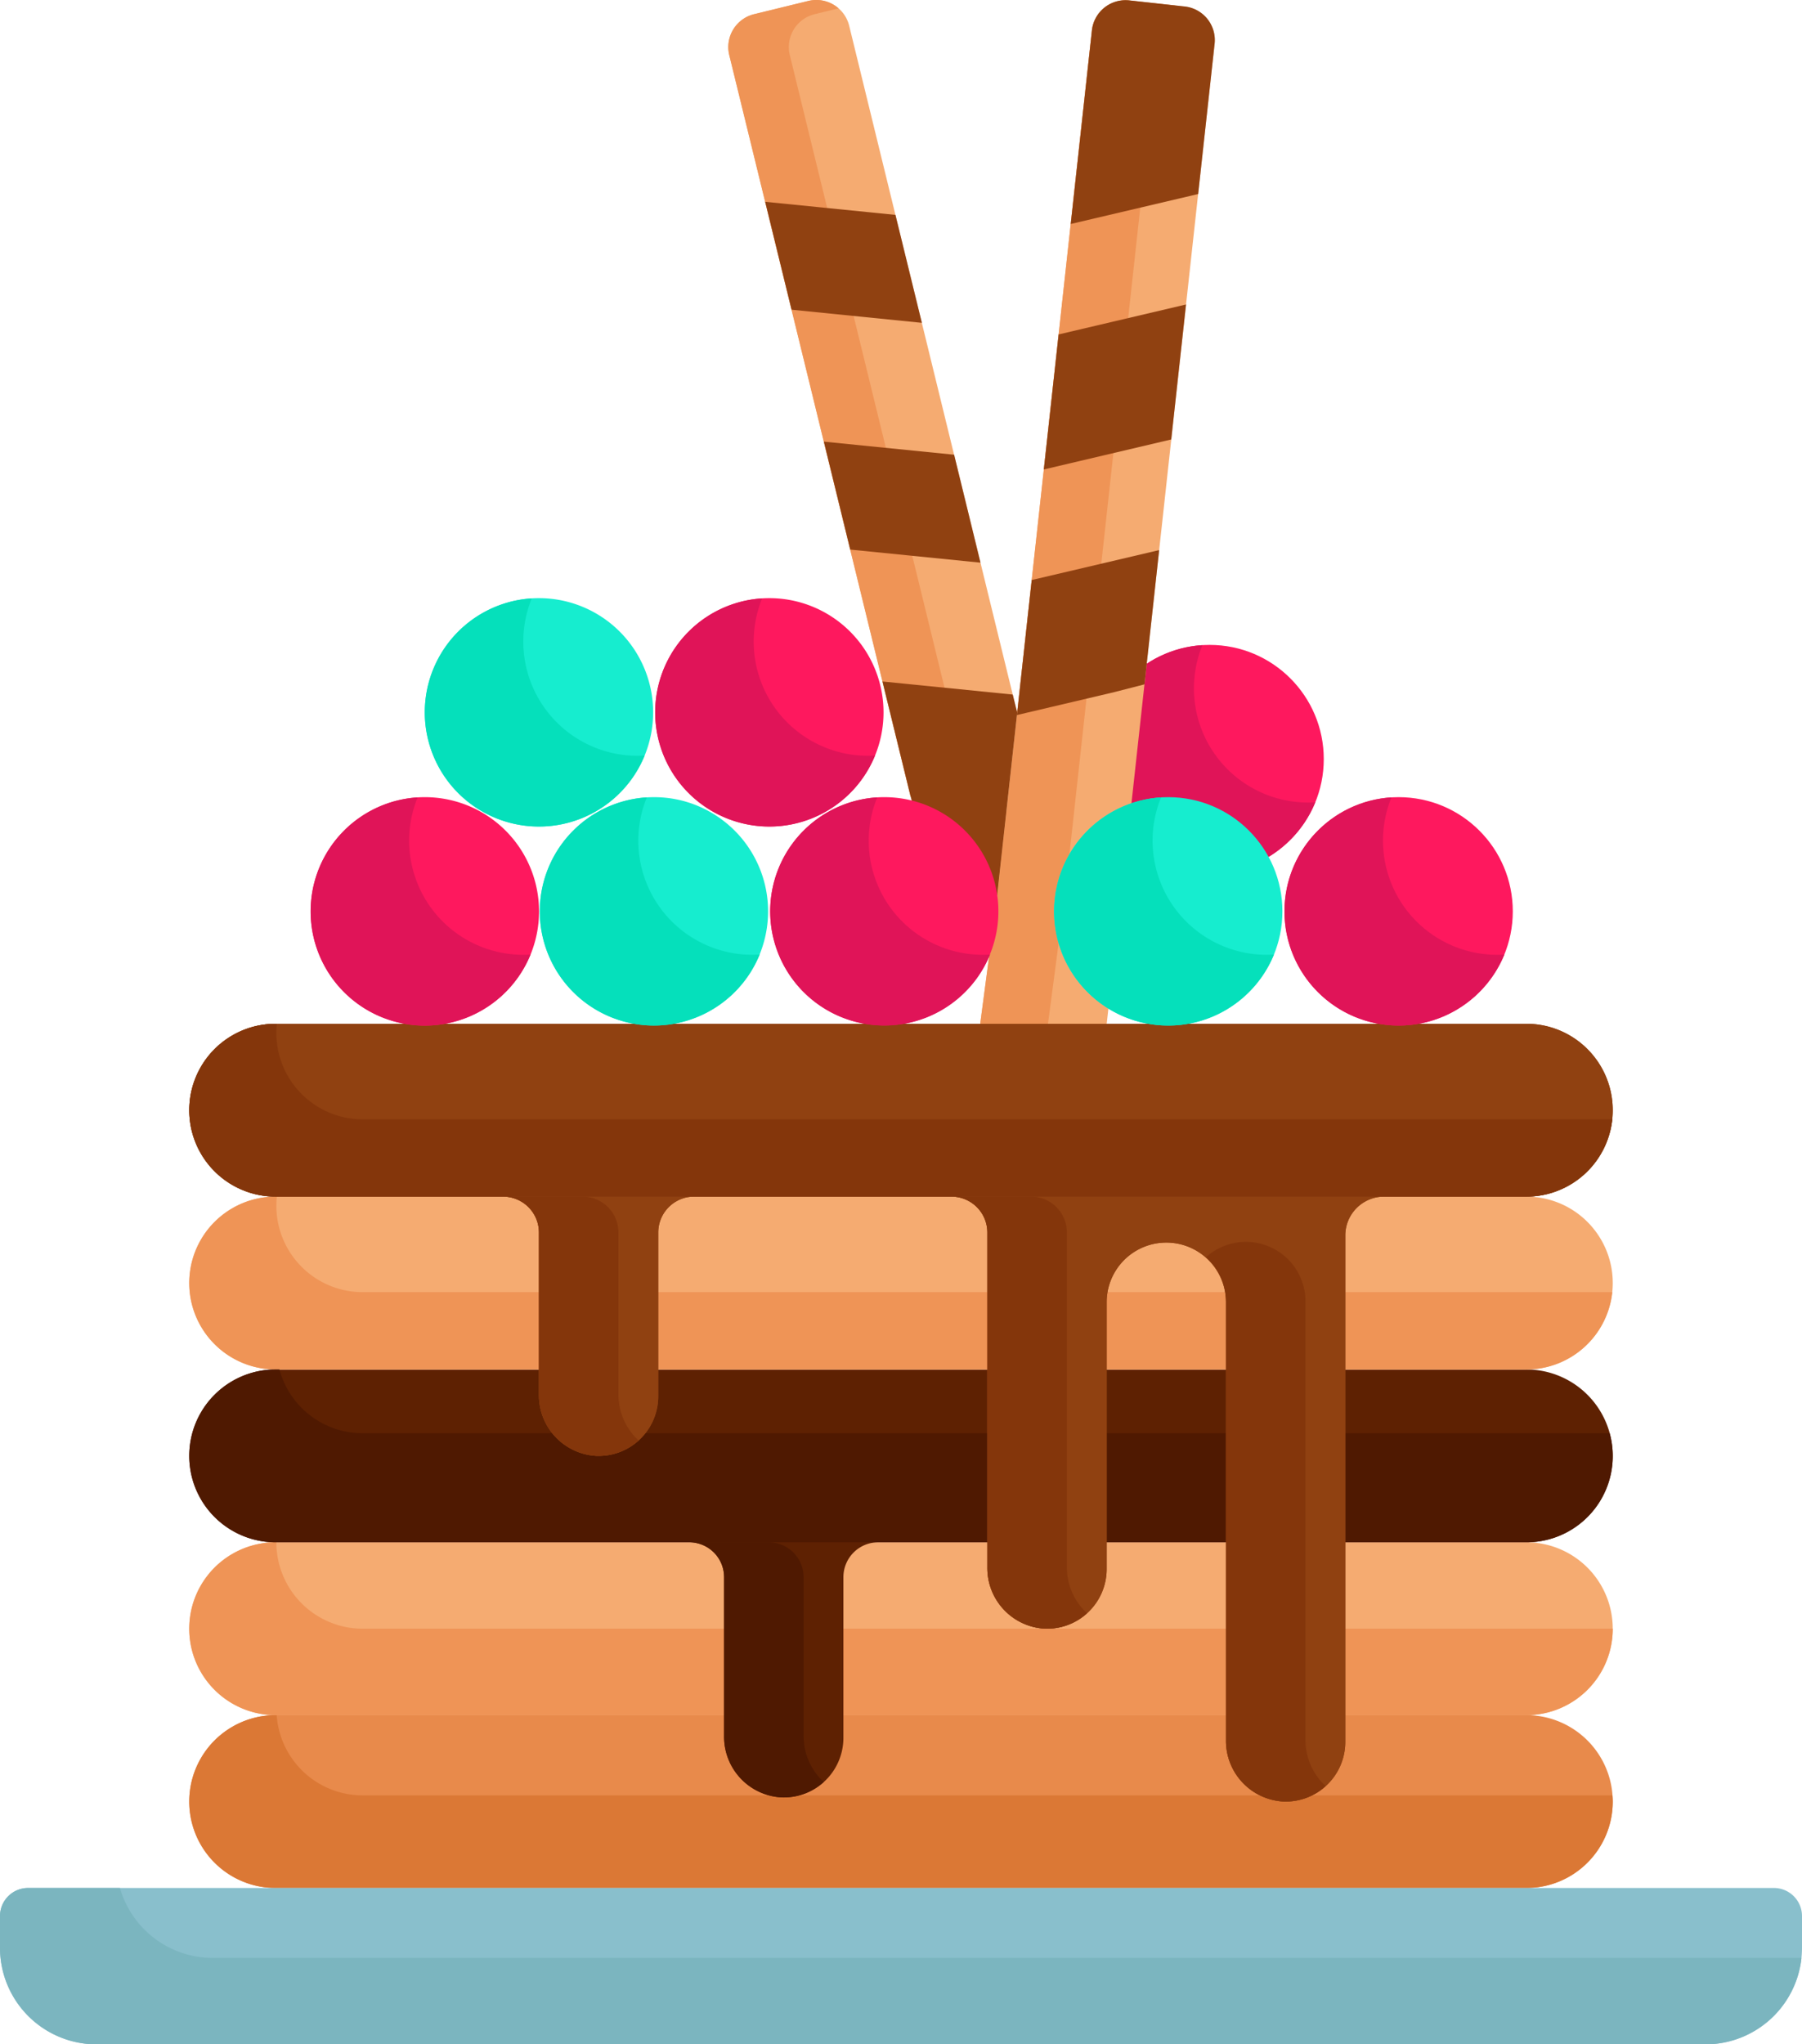 <svg xmlns="http://www.w3.org/2000/svg" width="233.334" height="264.647" viewBox="0 0 233.334 264.647">
  <g id="chocolate" transform="translate(-29.389 0)">
    <g id="XMLID_170_" transform="translate(53.894 222.029)">
      <g id="Group_1" data-name="Group 1" transform="translate(0)">
        <path id="Path_1" data-name="Path 1" d="M248.525,416.778a11.187,11.187,0,0,1,0,22.375H86.576a11.187,11.187,0,1,1,0-22.375H248.525Z" transform="translate(-75.389 -416.778)" fill="#e88a4b"/>
      </g>
    </g>
    <path id="Path_2" data-name="Path 2" d="M236.365,427.166H97.856a11.163,11.163,0,0,1-11.147-10.388h-.132a11.187,11.187,0,1,0,0,22.375H248.526a11.186,11.186,0,0,0,11.187-11.187c0-.27-.022-.534-.04-.8Z" transform="translate(-21.495 -194.749)" fill="#db7835"/>
    <g id="Group_2" data-name="Group 2" transform="translate(53.894 199.654)">
      <path id="Path_3" data-name="Path 3" d="M248.525,374.778a11.187,11.187,0,0,1,0,22.375H86.576a11.187,11.187,0,1,1,0-22.375H248.525Z" transform="translate(-75.389 -374.778)" fill="#f5ab71"/>
    </g>
    <path id="Path_4" data-name="Path 4" d="M131.95,385.965H97.855a11.186,11.186,0,0,1-11.187-11.187h-.092a11.187,11.187,0,0,0,0,22.375H248.525a11.186,11.186,0,0,0,11.187-11.187H131.95Z" transform="translate(-21.495 -175.124)" fill="#ef9456"/>
    <g id="Group_4" data-name="Group 4" transform="translate(53.894 177.28)">
      <g id="XMLID_172_">
        <g id="Group_3" data-name="Group 3">
          <path id="Path_5" data-name="Path 5" d="M248.525,332.778a11.187,11.187,0,1,1,0,22.375H164.6a4.508,4.508,0,0,0-4.507,4.507v20.8a7.72,7.72,0,0,1-8.1,7.714,7.863,7.863,0,0,1-7.352-7.932V359.659a4.508,4.508,0,0,0-4.507-4.507H86.576a11.187,11.187,0,1,1,0-22.375H248.525Z" transform="translate(-75.389 -332.778)" fill="#5e2102"/>
        </g>
      </g>
    </g>
    <circle id="Ellipse_1" data-name="Ellipse 1" cx="14.783" cy="14.783" r="14.783" transform="translate(171.233 83.484)" fill="#fe185e"/>
    <path id="Path_6" data-name="Path 6" d="M323.189,177.147A14.785,14.785,0,0,1,309.5,156.771a14.782,14.782,0,1,0,14.614,20.344c-.307.019-.616.032-.929.032Z" transform="translate(-124.416 -73.255)" fill="#e01458"/>
    <g id="Group_5" data-name="Group 5" transform="translate(123.693 0)">
      <path id="Path_7" data-name="Path 7" d="M293.829.894A4.372,4.372,0,0,1,297.7,5.72L287,103.454l-3.488,31.074-16.486.529,2.517-19.047,2.6-23.7V92.31l9.674-88.326A4.381,4.381,0,0,1,286.647.105Z" transform="translate(-234.734 -0.037)" fill="#f5ab71"/>
      <path id="Path_8" data-name="Path 8" d="M278.317,116.011l2.6-23.7V92.31l9.674-88.326A4.374,4.374,0,0,1,292.606.759L286.647.105a4.381,4.381,0,0,0-4.832,3.878L272.141,92.31v.005l-2.6,23.7-2.517,19.047,8.812-.283Z" transform="translate(-234.734 -0.037)" fill="#ef9456"/>
      <path id="Path_9" data-name="Path 9" d="M278.482,137.546,276.6,154.732v.005l-.032.288,12.626-2.973,3.888-1,.353-3.21,1.55-14.171Z" transform="translate(-239.194 -62.46)" fill="#904111"/>
      <path id="Path_10" data-name="Path 10" d="M243.818,92.273v.005l-2.6,23.7a14.791,14.791,0,0,0-11.2-12.871L206.538,7.138a4.379,4.379,0,0,1,3.212-5.3L216.766.127a4.379,4.379,0,0,1,5.3,3.212Z" transform="translate(-206.411 0)" fill="#f5ab71"/>
      <path id="Path_11" data-name="Path 11" d="M237.855,103.1,214.378,7.138a4.379,4.379,0,0,1,3.212-5.3l3.1-.758a4.369,4.369,0,0,0-3.921-.958l-7.016,1.715a4.379,4.379,0,0,0-3.212,5.3L230.016,103.1a14.791,14.791,0,0,1,11.2,12.871l1.194-10.886A14.689,14.689,0,0,0,237.855,103.1Z" transform="translate(-206.412 0)" fill="#ef9456"/>
    </g>
    <g id="Group_6" data-name="Group 6" transform="translate(128.471 0.021)">
      <path id="Path_12" data-name="Path 12" d="M260.755,167.292,243.889,165.6l3.639,14.863,3.615,13.667,7.589-.818,2.568-23.387.032-.288v-.005Z" transform="translate(-228.701 -77.4)" fill="#904111"/>
      <path id="Path_13" data-name="Path 13" d="M246.505,109.012l3.415,13.973-16.866-1.694-3.415-13.973Z" transform="translate(-222.042 -50.168)" fill="#904111"/>
      <path id="Path_14" data-name="Path 14" d="M232.245,50.732l3.42,13.973-16.871-1.7-3.415-13.968Z" transform="translate(-215.379 -22.935)" fill="#904111"/>
      <path id="Path_15" data-name="Path 15" d="M304.4.854a4.372,4.372,0,0,1,3.873,4.827l-2.131,19.455-16.5,3.878,2.744-25.07A4.381,4.381,0,0,1,297.214.065Z" transform="translate(-250.079 -0.039)" fill="#904111"/>
      <path id="Path_16" data-name="Path 16" d="M301.515,73.988,299.6,91.461l-16.5,3.884,1.918-17.479Z" transform="translate(-247.023 -34.593)" fill="#904111"/>
    </g>
    <g id="Group_7" data-name="Group 7" transform="translate(53.894 154.905)">
      <path id="Path_17" data-name="Path 17" d="M256.436,294.054a11.188,11.188,0,0,1-7.911,19.1H86.576a11.187,11.187,0,0,1,0-22.375H248.525A11.152,11.152,0,0,1,256.436,294.054Z" transform="translate(-75.389 -290.778)" fill="#f5ab71"/>
    </g>
    <path id="Path_18" data-name="Path 18" d="M236.365,303.146H97.856a11.179,11.179,0,0,1-11.124-12.368h-.154a11.187,11.187,0,1,0,0,22.375H248.526a11.186,11.186,0,0,0,11.124-10.007Z" transform="translate(-21.495 -135.873)" fill="#ef9456"/>
    <path id="Path_19" data-name="Path 19" d="M236.364,341.035H97.855a11.156,11.156,0,0,1-10.787-8.257h-.492a11.187,11.187,0,1,0,0,22.375H248.525a11.154,11.154,0,0,0,10.787-14.117Z" transform="translate(-21.495 -155.498)" fill="#4f1901"/>
    <g id="XMLID_175_" transform="translate(29.389 244.403)">
      <g id="Group_8" data-name="Group 8">
        <path id="Path_20" data-name="Path 20" d="M262.723,462.411v4.1a12.507,12.507,0,0,1-12.508,12.508H41.9a12.507,12.507,0,0,1-12.508-12.508v-4.1a3.638,3.638,0,0,1,3.633-3.633H259.09a3.638,3.638,0,0,1,3.633,3.633Z" transform="translate(-29.389 -458.778)" fill="#89bfcc"/>
      </g>
    </g>
    <path id="Path_21" data-name="Path 21" d="M56.942,467.833a12.51,12.51,0,0,1-12.022-9.055h-11.9a3.638,3.638,0,0,0-3.633,3.633v4.1A12.507,12.507,0,0,0,41.9,479.022H250.215a12.507,12.507,0,0,0,12.439-11.189Z" transform="translate(0 -214.375)" fill="#7bb5bf"/>
    <g id="XMLID_174_" transform="translate(53.894 132.531)">
      <g id="Group_9" data-name="Group 9" transform="translate(0)">
        <path id="Path_22" data-name="Path 22" d="M256.436,252.054a11.188,11.188,0,0,1-7.911,19.1H230.1a5.02,5.02,0,0,0-5.018,5.018v65.568a7.72,7.72,0,0,1-8.1,7.714,7.863,7.863,0,0,1-7.352-7.932V284.737a7.725,7.725,0,0,0-15.449,0v34.627a7.72,7.72,0,0,1-8.1,7.714,7.863,7.863,0,0,1-7.352-7.932V275.793a4.64,4.64,0,0,0-4.64-4.64H140.76a4.64,4.64,0,0,0-4.64,4.64v21.2a7.72,7.72,0,0,1-8.1,7.714,7.863,7.863,0,0,1-7.352-7.932V275.793a4.64,4.64,0,0,0-4.64-4.64H86.576a11.187,11.187,0,1,1,0-22.375H248.525a11.152,11.152,0,0,1,7.911,3.276Z" transform="translate(-75.389 -248.778)" fill="#904111"/>
      </g>
    </g>
    <g id="XMLID_16_" transform="translate(53.894 132.531)">
      <g id="Group_10" data-name="Group 10" transform="translate(0)">
        <path id="Path_23" data-name="Path 23" d="M256.436,252.054a11.188,11.188,0,0,1-7.911,19.1H230.1a5.02,5.02,0,0,0-5.018,5.018v65.568a7.72,7.72,0,0,1-8.1,7.714,7.863,7.863,0,0,1-7.352-7.932V284.737a7.725,7.725,0,0,0-15.449,0v34.627a7.72,7.72,0,0,1-8.1,7.714,7.863,7.863,0,0,1-7.352-7.932V275.793a4.64,4.64,0,0,0-4.64-4.64H140.76a4.64,4.64,0,0,0-4.64,4.64v21.2a7.72,7.72,0,0,1-8.1,7.714,7.863,7.863,0,0,1-7.352-7.932V275.793a4.64,4.64,0,0,0-4.64-4.64H86.576a11.187,11.187,0,1,1,0-22.375H248.525a11.152,11.152,0,0,1,7.911,3.276Z" transform="translate(-75.389 -248.778)" fill="#904111"/>
      </g>
    </g>
    <path id="Path_24" data-name="Path 24" d="M236.365,261.146H97.856a11.179,11.179,0,0,1-11.124-12.368h-.154a11.187,11.187,0,1,0,0,22.375H248.526a11.186,11.186,0,0,0,11.124-10.007Z" transform="translate(-21.495 -116.247)" fill="#84360b"/>
    <g id="Group_11" data-name="Group 11" transform="translate(118.642 199.654)">
      <path id="Path_25" data-name="Path 25" d="M211.728,399.864V379.285a4.508,4.508,0,0,0-4.507-4.507H196.929a4.508,4.508,0,0,1,4.507,4.507v20.579a7.863,7.863,0,0,0,7.352,7.932,7.681,7.681,0,0,0,5.549-1.989,8.073,8.073,0,0,1-2.609-5.943Z" transform="translate(-196.929 -374.778)" fill="#4f1901"/>
    </g>
    <g id="Group_12" data-name="Group 12" transform="translate(94.536 154.905)">
      <path id="Path_26" data-name="Path 26" d="M166.611,316.4V295.418a4.64,4.64,0,0,0-4.64-4.64H151.679a4.64,4.64,0,0,1,4.64,4.64V316.4a7.863,7.863,0,0,0,7.352,7.932,7.681,7.681,0,0,0,5.549-1.989A8.073,8.073,0,0,1,166.611,316.4Z" transform="translate(-151.679 -290.778)" fill="#84360b"/>
      <path id="Path_27" data-name="Path 27" d="M335.418,366.286V309.5a7.716,7.716,0,0,0-12.872-5.749c.106.1.215.187.316.288a7.685,7.685,0,0,1,2.264,5.46v56.783a7.863,7.863,0,0,0,7.352,7.932,7.681,7.681,0,0,0,5.549-1.989A8.073,8.073,0,0,1,335.418,366.286Z" transform="translate(-231.521 -295.918)" fill="#84360b"/>
      <path id="Path_28" data-name="Path 28" d="M275.611,338.771V295.418a4.64,4.64,0,0,0-4.64-4.64H260.679a4.64,4.64,0,0,1,4.64,4.64v43.353a7.863,7.863,0,0,0,7.352,7.932,7.681,7.681,0,0,0,5.549-1.989,8.073,8.073,0,0,1-2.609-5.943Z" transform="translate(-202.612 -290.778)" fill="#84360b"/>
    </g>
    <g id="XMLID_176_" transform="translate(69.61 77.431)">
      <g id="Group_13" data-name="Group 13" transform="translate(0)">
        <circle id="Ellipse_2" data-name="Ellipse 2" cx="14.783" cy="14.783" r="14.783" transform="translate(126.099 25.763)" fill="#fe185e"/>
        <circle id="Ellipse_3" data-name="Ellipse 3" cx="14.783" cy="14.783" r="14.783" transform="translate(96.266 25.763)" fill="#16edcf"/>
        <path id="Path_29" data-name="Path 29" d="M231.377,193.708a14.774,14.774,0,1,1-7.048,1.785A14.784,14.784,0,0,1,231.377,193.708Z" transform="translate(-157.086 -167.945)" fill="#fe185e"/>
        <path id="Path_30" data-name="Path 30" d="M203.422,145.348a14.784,14.784,0,1,1-14.783,14.783A14.78,14.78,0,0,1,203.422,145.348Z" transform="translate(-144.023 -145.348)" fill="#fe185e"/>
        <path id="Path_31" data-name="Path 31" d="M182.622,195.61a14.78,14.78,0,1,1-7.245-1.9A14.6,14.6,0,0,1,182.622,195.61Z" transform="translate(-130.918 -167.945)" fill="#16edcf"/>
        <path id="Path_32" data-name="Path 32" d="M147.422,145.348a14.784,14.784,0,1,1-14.783,14.783A14.78,14.78,0,0,1,147.422,145.348Z" transform="translate(-117.856 -145.348)" fill="#16edcf"/>
        <path id="Path_33" data-name="Path 33" d="M126.72,195.493a14.788,14.788,0,1,1-7.048-1.785A14.783,14.783,0,0,1,126.72,195.493Z" transform="translate(-104.889 -167.945)" fill="#fe185e"/>
      </g>
    </g>
    <g id="XMLID_17_" transform="translate(69.61 77.463)">
      <g id="Group_14" data-name="Group 14" transform="translate(0)">
        <path id="Path_34" data-name="Path 34" d="M369.134,214.144a14.785,14.785,0,0,1-13.685-20.376,14.782,14.782,0,1,0,14.614,20.344c-.307.019-.617.032-.929.032Z" transform="translate(-215.495 -168.005)" fill="#e01458"/>
        <path id="Path_35" data-name="Path 35" d="M313.134,214.144a14.785,14.785,0,0,1-13.685-20.376,14.782,14.782,0,1,0,14.614,20.344C313.756,214.131,313.446,214.144,313.134,214.144Z" transform="translate(-189.328 -168.005)" fill="#05e0bb"/>
        <path id="Path_36" data-name="Path 36" d="M244.134,214.141a14.774,14.774,0,0,1-13.679-20.379,14.783,14.783,0,1,0,14.608,20.347C244.756,214.128,244.446,214.141,244.134,214.141Z" transform="translate(-157.086 -168.003)" fill="#e01458"/>
        <path id="Path_37" data-name="Path 37" d="M216.179,165.784a14.786,14.786,0,0,1-13.686-20.376,14.782,14.782,0,1,0,14.614,20.343C216.8,165.771,216.491,165.784,216.179,165.784Z" transform="translate(-144.023 -145.408)" fill="#e01458"/>
        <path id="Path_38" data-name="Path 38" d="M188.134,214.141a14.774,14.774,0,0,1-13.679-20.379,14.783,14.783,0,1,0,14.608,20.347C188.756,214.128,188.446,214.141,188.134,214.141Z" transform="translate(-130.918 -168.003)" fill="#05e0bb"/>
        <path id="Path_39" data-name="Path 39" d="M160.179,165.784a14.786,14.786,0,0,1-13.686-20.376,14.782,14.782,0,1,0,14.614,20.343C160.8,165.771,160.491,165.784,160.179,165.784Z" transform="translate(-117.856 -145.408)" fill="#05e0bb"/>
        <path id="Path_40" data-name="Path 40" d="M132.429,214.144a14.785,14.785,0,0,1-13.685-20.376,14.782,14.782,0,1,0,14.614,20.344C133.051,214.131,132.742,214.144,132.429,214.144Z" transform="translate(-104.889 -168.005)" fill="#e01458"/>
      </g>
    </g>
  </g>
</svg>
